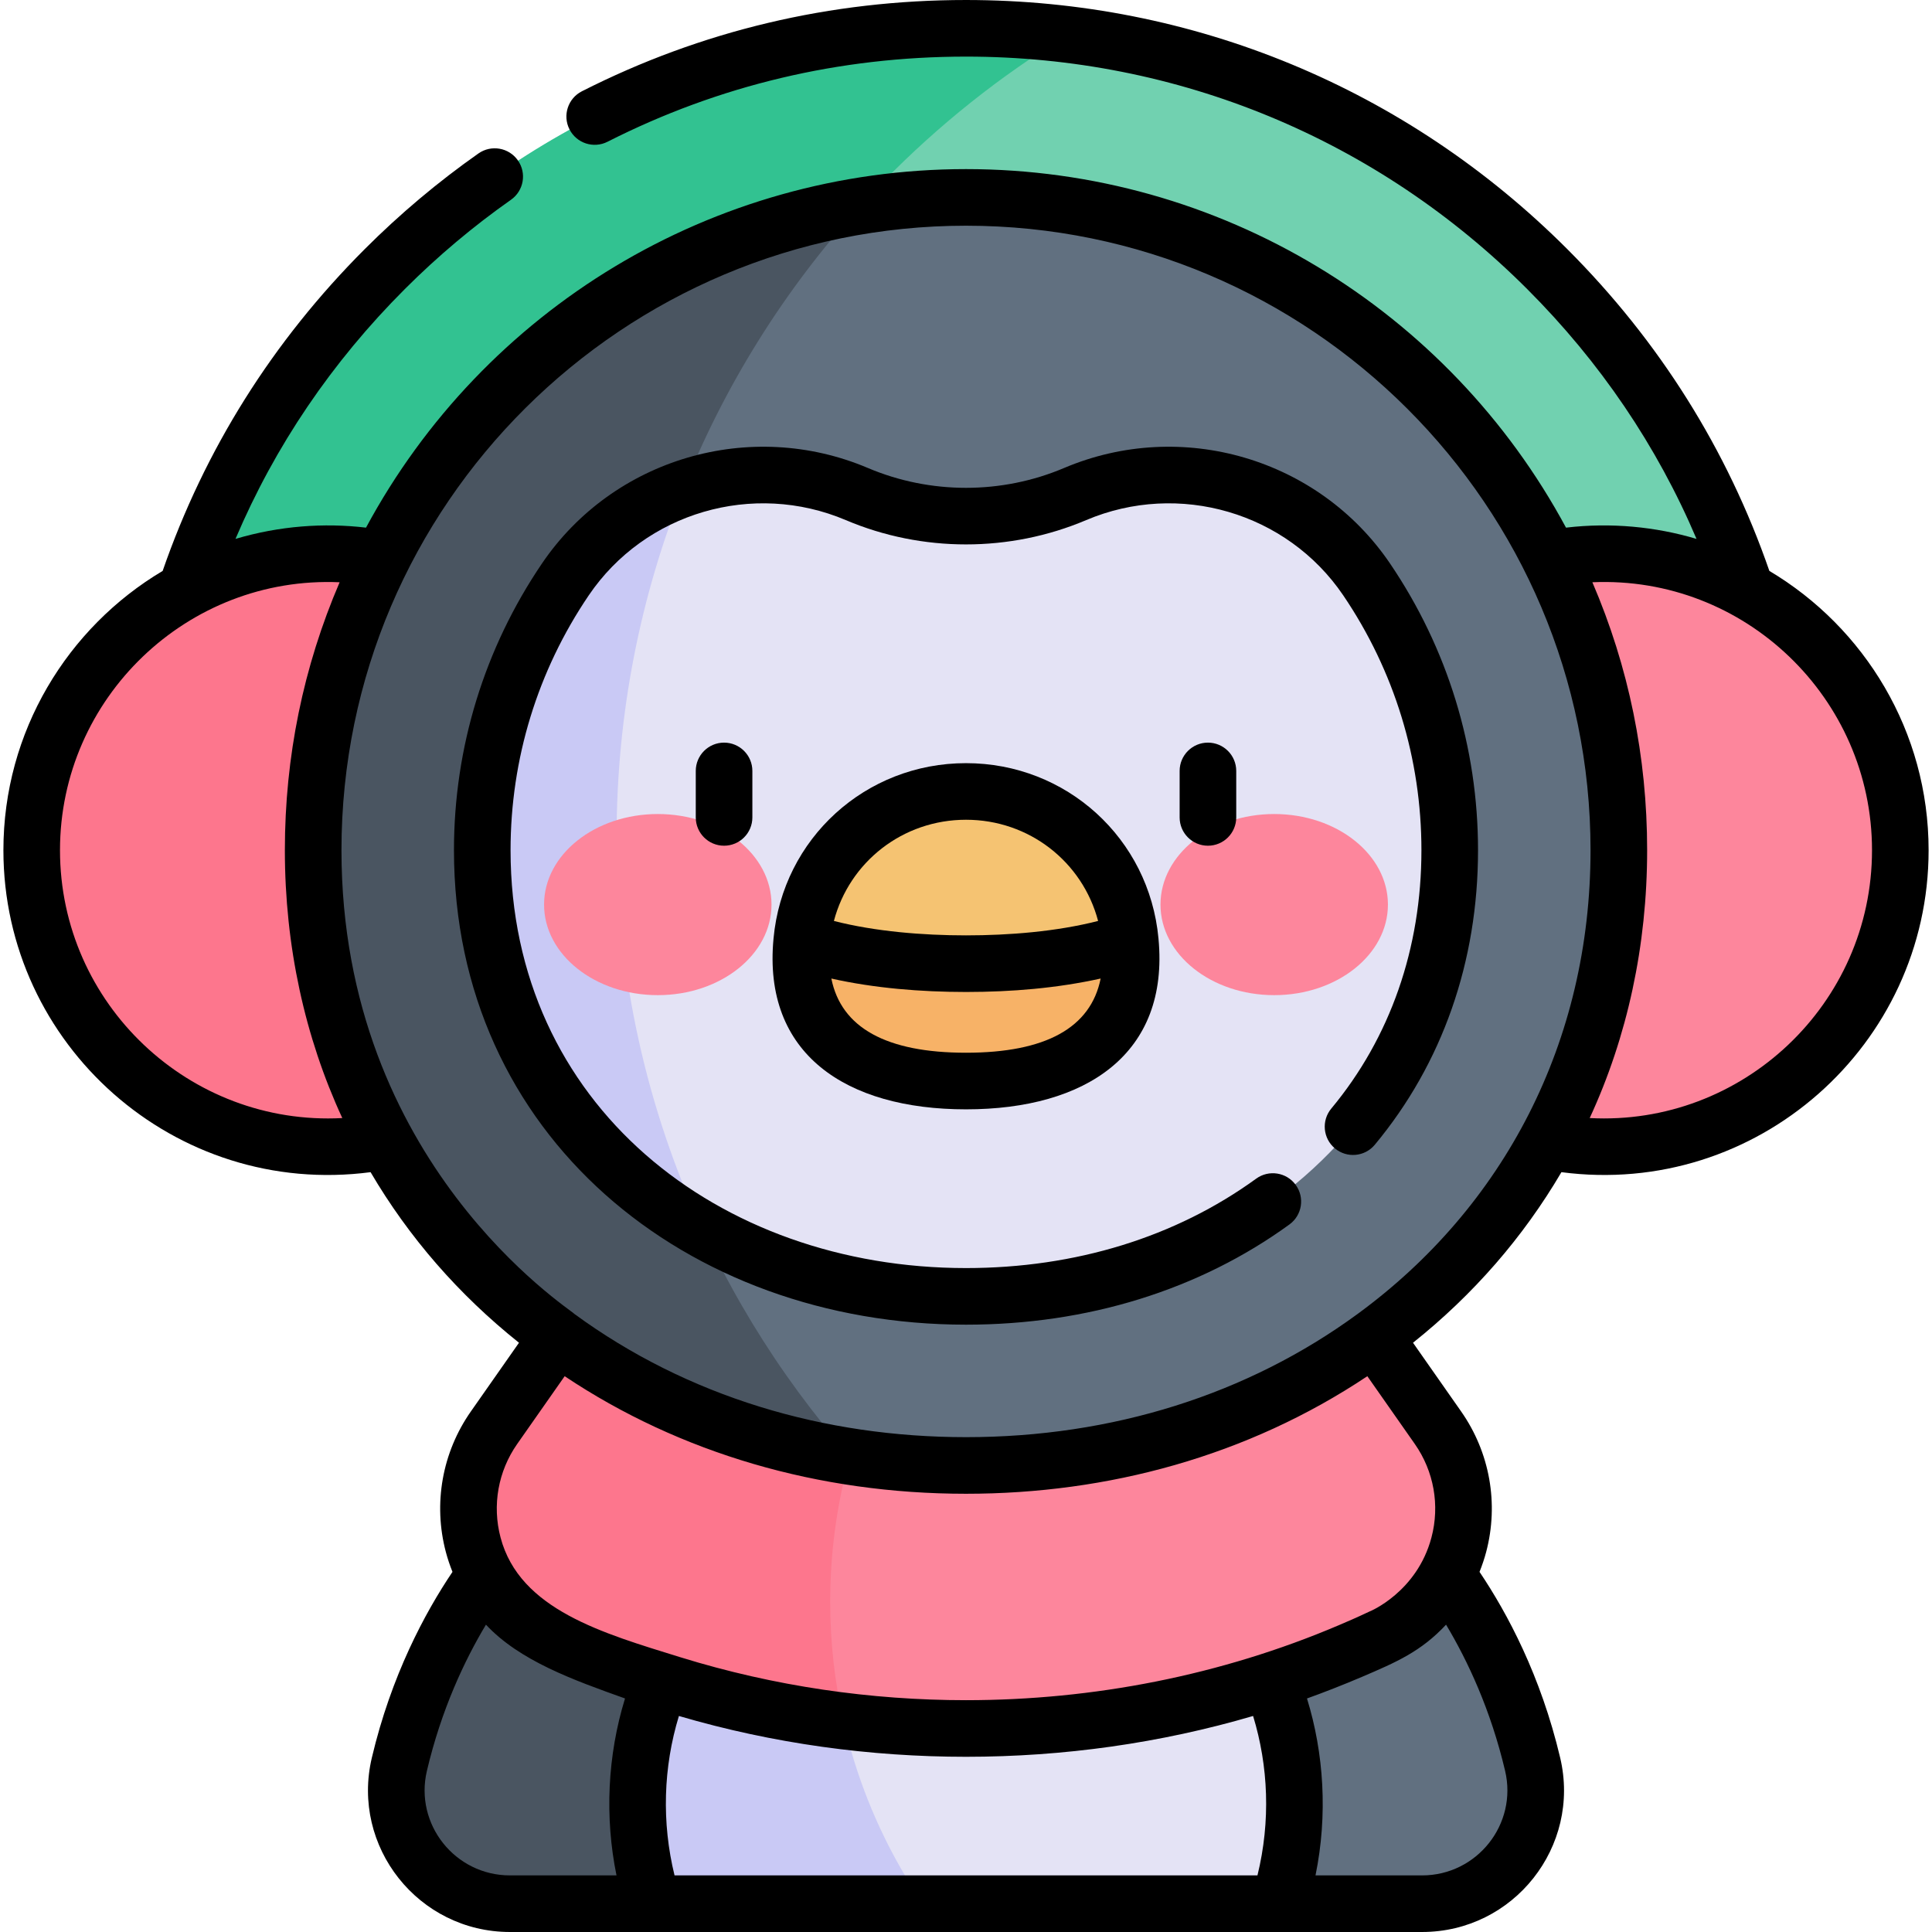 <!-- icon666.com - MILLIONS vector ICONS FREE --><svg id="Capa_1" enable-background="new 0 0 512 512" viewBox="0 0 512 512" xmlns="http://www.w3.org/2000/svg"><g><g><path d="m296.608 400.978h72.463s26.587 22.096 37.093 66.578c4.461 18.87-9.918 36.944-29.306 36.944h-37.939z" fill="#617080"></path><path d="m173.081 504.5h-37.939c-19.388 0-33.767-18.074-29.306-36.944 10.506-44.482 37.093-66.578 37.093-66.578h72.463z" fill="#4a5561"></path><path d="m343.042 477.982c0 9.251-1.444 18.153-4.122 26.518h-165.839c-2.679-8.365-4.122-17.267-4.122-26.518 0-33.399 18.82-62.416 46.433-77.004h81.216c27.613 14.588 46.434 43.606 46.434 77.004z" fill="#e4e3f5"></path><path d="m220.009 424.487c0-8.009.671-15.86 1.941-23.509h-6.559c-27.613 14.588-46.433 43.605-46.433 77.004 0 9.25 1.444 18.153 4.123 26.518h71.498c-15.505-22.811-24.57-50.353-24.57-80.013z" fill="#c9c9f5"></path><path d="m381.076 378.357-16.874-24.091h-216.404l-16.874 24.091c-13.354 19.065-6.228 45.474 14.812 55.43 33.544 15.872 71.127 24.279 110.265 24.279s76.721-8.407 110.265-24.279c21.039-9.955 28.164-36.365 14.81-55.43z" fill="#fd869c"></path><path d="m38.185 225.315c0-58.181 22.657-112.879 63.796-154.019s95.838-63.796 154.019-63.796 112.879 22.657 154.019 63.796c41.139 41.14 63.796 95.838 63.796 154.019z" fill="#71d1b0"></path><path d="m163.405 221.805c0-90.104 47.912-169.015 119.649-212.651-8.907-1.097-17.938-1.654-27.054-1.654-58.18 0-112.879 22.657-154.019 63.796-41.14 41.14-63.796 95.838-63.796 154.019h125.265c-.016-1.17-.045-2.337-.045-3.51z" fill="#32c291"></path><circle cx="86.978" cy="225.315" fill="#fd768d" r="78.58"></circle><circle cx="425.022" cy="225.315" fill="#fd869c" r="78.58"></circle><path d="m220.009 424.487c0-25.533 6.721-49.494 18.481-70.221h-90.692l-16.875 24.091c-13.354 19.065-6.228 45.475 14.812 55.431 24.146 11.425 50.391 18.958 77.795 22.296-2.3-10.164-3.521-20.737-3.521-31.597z" fill="#fd768d"></path><path d="m429.008 225.312c0 54.609-25.293 100.047-64.806 128.954-29.635 21.698-67.255 34.096-108.202 34.096s-78.567-12.398-108.202-34.096c-39.513-28.908-64.806-74.345-64.806-128.954 0-95.546 77.462-172.998 173.008-172.998s173.008 77.452 173.008 172.998z" fill="#617080"></path><path d="m163.405 221.805c0-64.385 24.464-123.056 64.604-167.225-82.234 13.379-145.017 84.717-145.017 170.732 0 54.609 25.293 100.047 64.806 128.955 22.051 16.145 48.525 27.136 77.499 31.706-38.52-43.804-61.892-101.253-61.892-164.168z" fill="#4a5561"></path><path d="m362.181 153.564c-16.983-25.047-49.41-34.45-77.268-22.631-18.478 7.839-39.346 7.839-57.824 0-27.859-11.819-60.286-2.416-77.269 22.631-13.891 20.487-22.014 45.188-22.014 71.751 0 33.4 12.521 62.58 36.209 84.385 23.716 21.829 56.383 33.852 91.985 33.852s68.27-12.022 91.986-33.852c23.688-21.805 36.209-50.984 36.209-84.385 0-26.564-8.123-51.264-22.014-71.751z" fill="#e4e3f5"></path><path d="m299.541 249.402c.129 1.341.193 2.703.193 4.075 0 24.162-19.583 33.009-43.734 33.009s-43.734-8.848-43.734-33.009c0-1.373.064-2.735.193-4.075z" fill="#f7b267"></path><path d="m299.541 249.402c-12.59 4.15-27.518 5.984-43.541 5.984s-30.95-1.834-43.541-5.984c2.048-22.242 20.762-39.658 43.541-39.658s41.492 17.416 43.541 39.658z" fill="#f5c372"></path><path d="m163.405 221.805c0-32.624 6.292-63.775 17.71-92.321-12.4 4.358-23.484 12.559-31.296 24.081-13.891 20.487-22.013 45.188-22.013 71.751 0 33.4 12.521 62.58 36.209 84.385 6.707 6.173 14.13 11.561 22.133 16.115-14.591-31.649-22.743-66.876-22.743-104.011z" fill="#c9c9f5"></path><g><g><g><ellipse cx="174.322" cy="239.726" fill="#fd869c" rx="30.138" ry="24"></ellipse></g><g><ellipse cx="337.678" cy="239.726" fill="#fd869c" rx="30.138" ry="24"></ellipse></g></g></g></g><g><path d="m368.389 149.354c-18.913-27.892-55.251-38.543-86.406-25.327-16.513 7.005-35.454 7.005-51.966 0-31.155-13.217-67.494-2.565-86.405 25.327-15.247 22.487-23.306 48.753-23.306 75.96 0 75.534 61.486 125.737 135.694 125.737 32.153 0 61.794-9.185 85.72-26.562 3.352-2.434 4.095-7.125 1.661-10.476s-7.125-4.095-10.476-1.661c-21.347 15.504-47.94 23.699-76.906 23.699-65.7 0-120.694-43.39-120.694-110.737 0-24.193 7.166-47.549 20.721-67.542 14.901-21.978 43.557-30.362 68.132-19.936 20.235 8.584 43.447 8.584 63.683 0 24.574-10.426 53.229-2.042 68.132 19.936 13.556 19.993 20.721 43.348 20.721 67.542 0 26.001-8.261 49.677-23.89 68.467-2.649 3.184-2.214 7.913.97 10.562 3.184 2.648 7.912 2.215 10.562-.97 17.897-21.518 27.358-48.51 27.358-78.059.001-27.207-8.058-53.473-23.305-75.96z"></path><path d="m184.386 204.303v12.32c0 4.142 3.358 7.5 7.5 7.5s7.5-3.358 7.5-7.5v-12.32c0-4.143-3.358-7.5-7.5-7.5s-7.5 3.357-7.5 7.5z"></path><path d="m312.615 204.303v12.32c0 4.142 3.358 7.5 7.5 7.5s7.5-3.358 7.5-7.5v-12.32c0-4.143-3.358-7.5-7.5-7.5s-7.5 3.357-7.5 7.5z"></path><path d="m98.206 310.636c10.153 17.292 23.344 32.445 39.332 45.205l-12.757 18.213c-7.605 10.858-10.021 24.433-6.628 37.245.477 1.802 1.073 3.556 1.758 5.265-7.352 10.921-16.233 27.501-21.374 49.267-5.57 23.559 12.35 46.169 36.605 46.169h241.717c24.3 0 42.164-22.655 36.605-46.169v.001c-5.141-21.768-14.023-38.348-21.375-49.269.685-1.708 1.281-3.462 1.758-5.265 3.393-12.812.977-26.386-6.628-37.244l-12.757-18.213c15.989-12.761 29.18-27.914 39.332-45.205 51.789 6.799 97.307-33.658 97.307-85.321 0-31.446-16.958-58.995-42.201-74.017-11.149-32.183-29.151-60.877-53.578-85.305-42.556-42.556-99.138-65.993-159.322-65.993-35.909 0-70.157 8.139-101.793 24.189-3.694 1.874-5.169 6.388-3.295 10.082 1.875 3.694 6.389 5.168 10.082 3.295 29.513-14.974 61.477-22.566 95.006-22.566 56.177 0 108.992 21.876 148.716 61.6 19.361 19.362 34.41 41.576 44.878 66.214-10.849-3.227-22.658-4.393-34.589-2.984-31.148-57.839-91.721-95.017-159.005-95.017-67.316 0-127.87 37.204-159.006 95.016-11.157-1.317-22.949-.471-34.588 2.983 10.469-24.638 25.518-46.852 44.879-66.213 8.688-8.688 18.152-16.649 28.127-23.66 3.389-2.382 4.206-7.06 1.824-10.449s-7.061-4.205-10.449-1.824c-10.681 7.507-20.811 16.028-30.109 25.326-24.427 24.428-42.428 53.122-53.578 85.306-25.243 15.021-42.202 42.57-42.202 74.017 0 51.603 45.459 92.128 97.308 85.321zm36.936 186.364c-14.551 0-25.356-13.555-22.007-27.72 3.824-16.19 9.924-29.175 15.646-38.726 8.936 9.583 23.174 14.671 36.855 19.556-4.665 15.131-5.402 31.5-2.258 46.89zm120.858-31.434c25.854 0 51.545-3.609 76.083-10.814 4.047 13.236 4.686 27.865 1.156 42.248h-154.478c-3.441-14.021-2.99-28.69 1.156-42.248 25.054 7.357 50.784 10.814 76.083 10.814zm142.866 3.715c3.341 14.131-7.422 27.719-22.007 27.719h-28.236c3.283-16.069 2.215-32.388-2.258-46.89 4.131-1.472 9.617-3.607 14.612-5.742 9.058-3.873 15.608-6.696 22.243-13.814 5.721 9.551 11.822 22.536 15.646 38.726-.001 0 0 .001 0 .001zm-19.519-61.823c-3.836 14.486-16.416 19.639-16.316 19.561-3.896 1.844-6.284 2.846-8.296 3.704-31.166 13.264-64.989 19.844-98.735 19.844-25.074 0-50.701-3.638-75.726-11.39-20.502-6.363-42.554-12.582-47.621-31.718-2.259-8.53-.65-17.568 4.414-24.798l12.575-17.953c30.568 20.413 67.251 31.155 106.358 31.155 37.582 0 74.596-9.948 106.358-31.155l12.575 17.953c5.065 7.229 6.674 16.267 4.414 24.797zm-19.575-59.244c-29.17 21.358-65.054 32.647-103.771 32.647-37.551 0-73.714-10.653-103.771-32.647 0 0 0 0-.001 0-1.187-1.386-61.736-39.885-61.736-122.902 0-91.957 75.002-165.498 165.508-165.498 91.209 0 165.508 74.185 165.508 165.498-.001 50.799-22.962 94.534-61.737 122.902zm136.33-122.9c0 40.84-34.412 73.134-74.814 70.981 9.966-21.544 15.22-45.721 15.22-70.984 0-24.746-4.877-48.583-14.512-71.007 40.391-1.772 74.106 30.739 74.106 71.01zm-406.098-71.009c-9.635 22.424-14.512 46.261-14.512 71.007 0 25.423 5.304 49.547 15.22 70.984-40.474 2.157-74.814-30.221-74.814-70.981 0-40.339 33.792-72.78 74.106-71.01z"></path><path d="m307.007 248.697c0-.004 0-.009-.001-.013 0-.005-.002-.01-.002-.015-2.461-26.47-24.379-46.425-51.004-46.425s-48.543 19.956-51.004 46.425c0 .005-.002.01-.002.015 0 .004 0 .009-.001.013 0 .006-.001.011-.002.017-.001.011-.001.022-.002.034-2.9 30.545 19.196 45.239 51.01 45.239 31.817 0 53.907-14.694 51.01-45.239-.001-.011-.001-.022-.002-.034.002-.006.001-.011 0-.017zm-51.007-31.454c16.758 0 30.88 11.173 35.01 26.821-11.034 2.821-23.61 3.821-35.01 3.821-11.409 0-24.04-1.016-35.01-3.821 4.13-15.647 18.252-26.821 35.01-26.821zm0 61.743c-21.096 0-33.067-6.607-35.685-19.662 11.423 2.567 23.791 3.557 35.637 3.561h.048s.032 0 .048 0c12.011-.004 24.053-.996 35.636-3.561-2.617 13.055-14.588 19.662-35.684 19.662z"></path></g></g></svg>